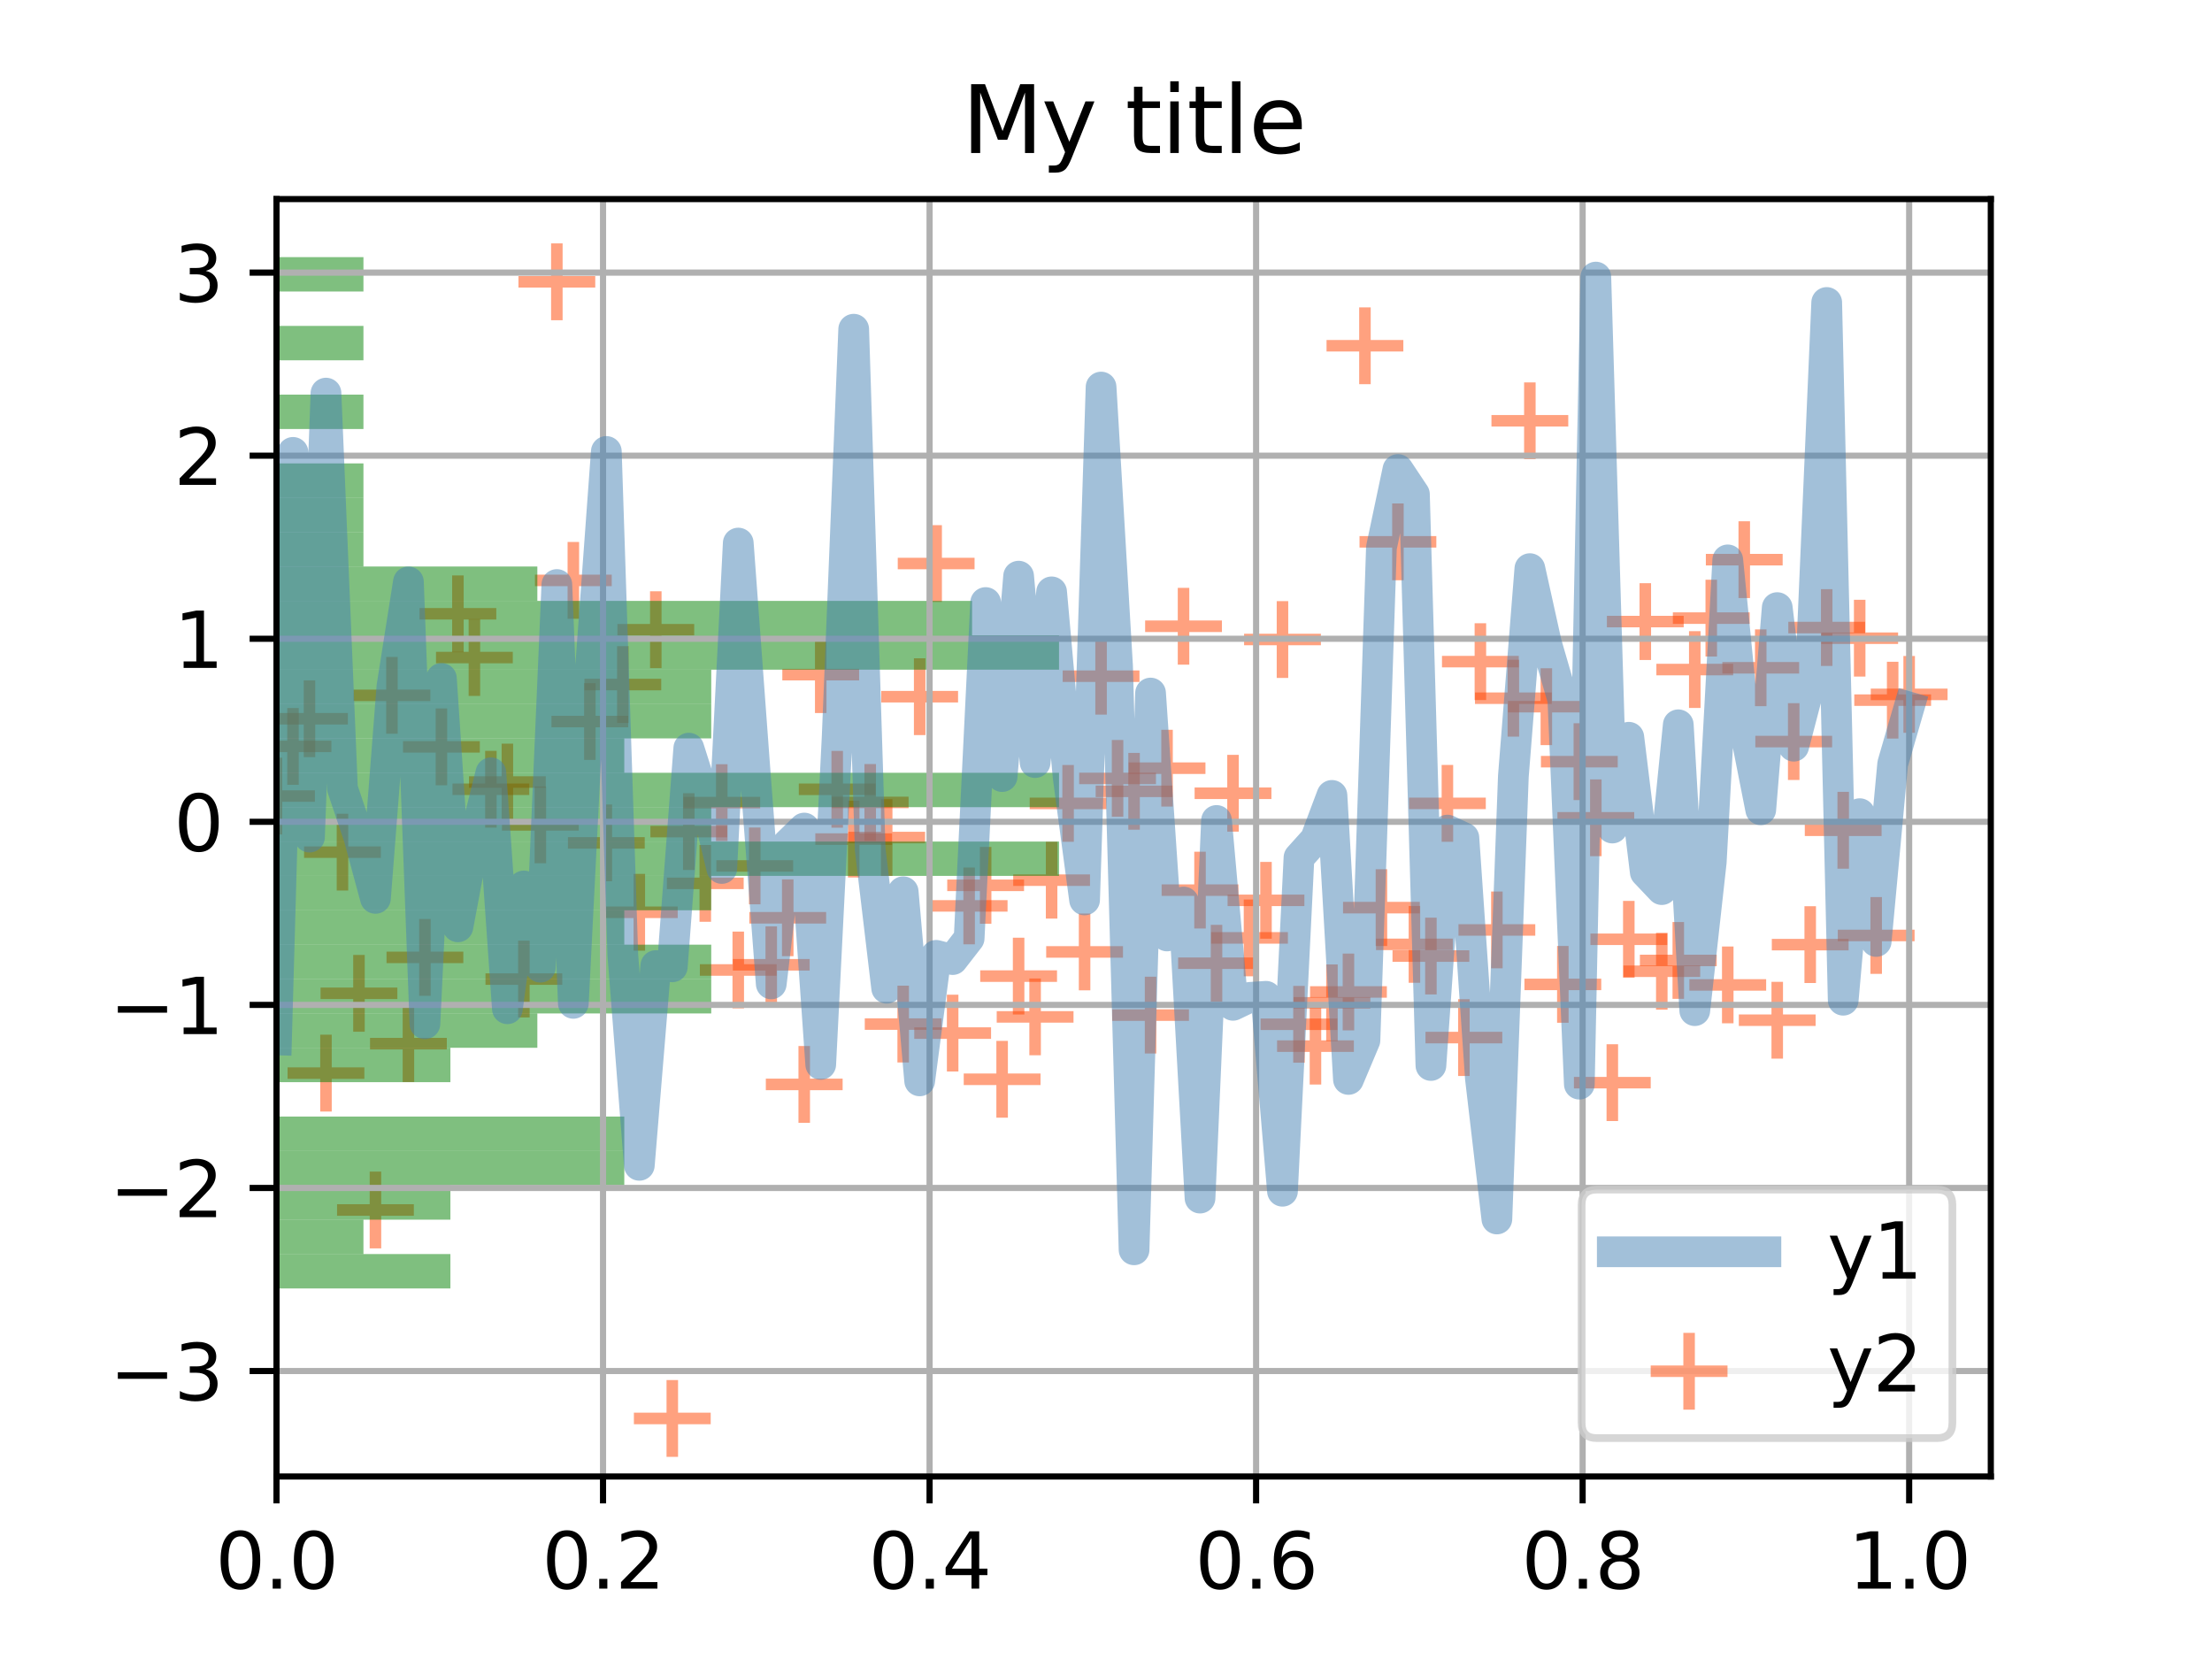<?xml version="1.0" encoding="utf-8" standalone="no"?>
<!DOCTYPE svg PUBLIC "-//W3C//DTD SVG 1.1//EN"
  "http://www.w3.org/Graphics/SVG/1.1/DTD/svg11.dtd">
<svg xmlns:xlink="http://www.w3.org/1999/xlink" width="288pt" height="216pt" viewBox="0 0 288 216" xmlns="http://www.w3.org/2000/svg" version="1.1">
 <defs>
  <style type="text/css">*{stroke-linejoin: round; stroke-linecap: butt}</style>
 </defs>
 <g id="figure_1">
  <g id="patch_1">
   <path d="M 0 216 
L 288 216 
L 288 0 
L 0 0 
z
" style="fill: #ffffff"/>
  </g>
  <g id="axes_1">
   <g id="patch_2">
    <path d="M 36 192.24 
L 259.2 192.24 
L 259.2 25.92 
L 36 25.92 
z
" style="fill: #ffffff"/>
   </g>
   <g id="PathCollection_1">
    <defs>
     <path id="m5e8b8e4503" d="M -5 0 
L 5 0 
M 0 5 
L 0 -5 
" style="stroke: #ff4500; stroke-opacity: 0.5; stroke-width: 1.5"/>
    </defs>
    <g clip-path="url(#p3367f692e8)">
     <use xlink:href="#m5e8b8e4503" x="36" y="103.647" style="fill: #ff4500; fill-opacity: 0.5; stroke: #ff4500; stroke-opacity: 0.5; stroke-width: 1.5"/>
     <use xlink:href="#m5e8b8e4503" x="38.147" y="97.18" style="fill: #ff4500; fill-opacity: 0.5; stroke: #ff4500; stroke-opacity: 0.5; stroke-width: 1.5"/>
     <use xlink:href="#m5e8b8e4503" x="40.294" y="93.58" style="fill: #ff4500; fill-opacity: 0.5; stroke: #ff4500; stroke-opacity: 0.5; stroke-width: 1.5"/>
     <use xlink:href="#m5e8b8e4503" x="42.442" y="139.718" style="fill: #ff4500; fill-opacity: 0.5; stroke: #ff4500; stroke-opacity: 0.5; stroke-width: 1.5"/>
     <use xlink:href="#m5e8b8e4503" x="44.589" y="110.947" style="fill: #ff4500; fill-opacity: 0.5; stroke: #ff4500; stroke-opacity: 0.5; stroke-width: 1.5"/>
     <use xlink:href="#m5e8b8e4503" x="46.736" y="129.329" style="fill: #ff4500; fill-opacity: 0.5; stroke: #ff4500; stroke-opacity: 0.5; stroke-width: 1.5"/>
     <use xlink:href="#m5e8b8e4503" x="48.883" y="157.54" style="fill: #ff4500; fill-opacity: 0.5; stroke: #ff4500; stroke-opacity: 0.5; stroke-width: 1.5"/>
     <use xlink:href="#m5e8b8e4503" x="51.03" y="90.535" style="fill: #ff4500; fill-opacity: 0.5; stroke: #ff4500; stroke-opacity: 0.5; stroke-width: 1.5"/>
     <use xlink:href="#m5e8b8e4503" x="53.177" y="135.883" style="fill: #ff4500; fill-opacity: 0.5; stroke: #ff4500; stroke-opacity: 0.5; stroke-width: 1.5"/>
     <use xlink:href="#m5e8b8e4503" x="55.325" y="124.651" style="fill: #ff4500; fill-opacity: 0.5; stroke: #ff4500; stroke-opacity: 0.5; stroke-width: 1.5"/>
     <use xlink:href="#m5e8b8e4503" x="57.472" y="97.24" style="fill: #ff4500; fill-opacity: 0.5; stroke: #ff4500; stroke-opacity: 0.5; stroke-width: 1.5"/>
     <use xlink:href="#m5e8b8e4503" x="59.619" y="79.915" style="fill: #ff4500; fill-opacity: 0.5; stroke: #ff4500; stroke-opacity: 0.5; stroke-width: 1.5"/>
     <use xlink:href="#m5e8b8e4503" x="61.766" y="85.611" style="fill: #ff4500; fill-opacity: 0.5; stroke: #ff4500; stroke-opacity: 0.5; stroke-width: 1.5"/>
     <use xlink:href="#m5e8b8e4503" x="63.913" y="102.76" style="fill: #ff4500; fill-opacity: 0.5; stroke: #ff4500; stroke-opacity: 0.5; stroke-width: 1.5"/>
     <use xlink:href="#m5e8b8e4503" x="66.061" y="101.821" style="fill: #ff4500; fill-opacity: 0.5; stroke: #ff4500; stroke-opacity: 0.5; stroke-width: 1.5"/>
     <use xlink:href="#m5e8b8e4503" x="68.208" y="127.475" style="fill: #ff4500; fill-opacity: 0.5; stroke: #ff4500; stroke-opacity: 0.5; stroke-width: 1.5"/>
     <use xlink:href="#m5e8b8e4503" x="70.355" y="107.396" style="fill: #ff4500; fill-opacity: 0.5; stroke: #ff4500; stroke-opacity: 0.5; stroke-width: 1.5"/>
     <use xlink:href="#m5e8b8e4503" x="72.502" y="36.691" style="fill: #ff4500; fill-opacity: 0.5; stroke: #ff4500; stroke-opacity: 0.5; stroke-width: 1.5"/>
     <use xlink:href="#m5e8b8e4503" x="74.649" y="75.566" style="fill: #ff4500; fill-opacity: 0.5; stroke: #ff4500; stroke-opacity: 0.5; stroke-width: 1.5"/>
     <use xlink:href="#m5e8b8e4503" x="76.797" y="93.944" style="fill: #ff4500; fill-opacity: 0.5; stroke: #ff4500; stroke-opacity: 0.5; stroke-width: 1.5"/>
     <use xlink:href="#m5e8b8e4503" x="78.944" y="109.741" style="fill: #ff4500; fill-opacity: 0.5; stroke: #ff4500; stroke-opacity: 0.5; stroke-width: 1.5"/>
     <use xlink:href="#m5e8b8e4503" x="81.091" y="89.126" style="fill: #ff4500; fill-opacity: 0.5; stroke: #ff4500; stroke-opacity: 0.5; stroke-width: 1.5"/>
     <use xlink:href="#m5e8b8e4503" x="83.238" y="118.78" style="fill: #ff4500; fill-opacity: 0.5; stroke: #ff4500; stroke-opacity: 0.5; stroke-width: 1.5"/>
     <use xlink:href="#m5e8b8e4503" x="85.385" y="81.988" style="fill: #ff4500; fill-opacity: 0.5; stroke: #ff4500; stroke-opacity: 0.5; stroke-width: 1.5"/>
     <use xlink:href="#m5e8b8e4503" x="87.532" y="184.68" style="fill: #ff4500; fill-opacity: 0.5; stroke: #ff4500; stroke-opacity: 0.5; stroke-width: 1.5"/>
     <use xlink:href="#m5e8b8e4503" x="89.68" y="108.275" style="fill: #ff4500; fill-opacity: 0.5; stroke: #ff4500; stroke-opacity: 0.5; stroke-width: 1.5"/>
     <use xlink:href="#m5e8b8e4503" x="91.827" y="115.013" style="fill: #ff4500; fill-opacity: 0.5; stroke: #ff4500; stroke-opacity: 0.5; stroke-width: 1.5"/>
     <use xlink:href="#m5e8b8e4503" x="93.974" y="104.501" style="fill: #ff4500; fill-opacity: 0.5; stroke: #ff4500; stroke-opacity: 0.5; stroke-width: 1.5"/>
     <use xlink:href="#m5e8b8e4503" x="96.121" y="126.291" style="fill: #ff4500; fill-opacity: 0.5; stroke: #ff4500; stroke-opacity: 0.5; stroke-width: 1.5"/>
     <use xlink:href="#m5e8b8e4503" x="98.268" y="112.744" style="fill: #ff4500; fill-opacity: 0.5; stroke: #ff4500; stroke-opacity: 0.5; stroke-width: 1.5"/>
     <use xlink:href="#m5e8b8e4503" x="100.416" y="125.615" style="fill: #ff4500; fill-opacity: 0.5; stroke: #ff4500; stroke-opacity: 0.5; stroke-width: 1.5"/>
     <use xlink:href="#m5e8b8e4503" x="102.563" y="119.493" style="fill: #ff4500; fill-opacity: 0.5; stroke: #ff4500; stroke-opacity: 0.5; stroke-width: 1.5"/>
     <use xlink:href="#m5e8b8e4503" x="104.71" y="141.188" style="fill: #ff4500; fill-opacity: 0.5; stroke: #ff4500; stroke-opacity: 0.5; stroke-width: 1.5"/>
     <use xlink:href="#m5e8b8e4503" x="106.857" y="87.837" style="fill: #ff4500; fill-opacity: 0.5; stroke: #ff4500; stroke-opacity: 0.5; stroke-width: 1.5"/>
     <use xlink:href="#m5e8b8e4503" x="109.004" y="102.766" style="fill: #ff4500; fill-opacity: 0.5; stroke: #ff4500; stroke-opacity: 0.5; stroke-width: 1.5"/>
     <use xlink:href="#m5e8b8e4503" x="111.152" y="109.248" style="fill: #ff4500; fill-opacity: 0.5; stroke: #ff4500; stroke-opacity: 0.5; stroke-width: 1.5"/>
     <use xlink:href="#m5e8b8e4503" x="113.299" y="104.475" style="fill: #ff4500; fill-opacity: 0.5; stroke: #ff4500; stroke-opacity: 0.5; stroke-width: 1.5"/>
     <use xlink:href="#m5e8b8e4503" x="115.446" y="109.048" style="fill: #ff4500; fill-opacity: 0.5; stroke: #ff4500; stroke-opacity: 0.5; stroke-width: 1.5"/>
     <use xlink:href="#m5e8b8e4503" x="117.593" y="133.336" style="fill: #ff4500; fill-opacity: 0.5; stroke: #ff4500; stroke-opacity: 0.5; stroke-width: 1.5"/>
     <use xlink:href="#m5e8b8e4503" x="119.74" y="90.708" style="fill: #ff4500; fill-opacity: 0.5; stroke: #ff4500; stroke-opacity: 0.5; stroke-width: 1.5"/>
     <use xlink:href="#m5e8b8e4503" x="121.887" y="73.371" style="fill: #ff4500; fill-opacity: 0.5; stroke: #ff4500; stroke-opacity: 0.5; stroke-width: 1.5"/>
     <use xlink:href="#m5e8b8e4503" x="124.035" y="134.508" style="fill: #ff4500; fill-opacity: 0.5; stroke: #ff4500; stroke-opacity: 0.5; stroke-width: 1.5"/>
     <use xlink:href="#m5e8b8e4503" x="126.182" y="117.947" style="fill: #ff4500; fill-opacity: 0.5; stroke: #ff4500; stroke-opacity: 0.5; stroke-width: 1.5"/>
     <use xlink:href="#m5e8b8e4503" x="128.329" y="115.268" style="fill: #ff4500; fill-opacity: 0.5; stroke: #ff4500; stroke-opacity: 0.5; stroke-width: 1.5"/>
     <use xlink:href="#m5e8b8e4503" x="130.476" y="140.52" style="fill: #ff4500; fill-opacity: 0.5; stroke: #ff4500; stroke-opacity: 0.5; stroke-width: 1.5"/>
     <use xlink:href="#m5e8b8e4503" x="132.623" y="127.09" style="fill: #ff4500; fill-opacity: 0.5; stroke: #ff4500; stroke-opacity: 0.5; stroke-width: 1.5"/>
     <use xlink:href="#m5e8b8e4503" x="134.771" y="132.398" style="fill: #ff4500; fill-opacity: 0.5; stroke: #ff4500; stroke-opacity: 0.5; stroke-width: 1.5"/>
     <use xlink:href="#m5e8b8e4503" x="136.918" y="114.599" style="fill: #ff4500; fill-opacity: 0.5; stroke: #ff4500; stroke-opacity: 0.5; stroke-width: 1.5"/>
     <use xlink:href="#m5e8b8e4503" x="139.065" y="104.601" style="fill: #ff4500; fill-opacity: 0.5; stroke: #ff4500; stroke-opacity: 0.5; stroke-width: 1.5"/>
     <use xlink:href="#m5e8b8e4503" x="141.212" y="123.939" style="fill: #ff4500; fill-opacity: 0.5; stroke: #ff4500; stroke-opacity: 0.5; stroke-width: 1.5"/>
     <use xlink:href="#m5e8b8e4503" x="143.359" y="88.04" style="fill: #ff4500; fill-opacity: 0.5; stroke: #ff4500; stroke-opacity: 0.5; stroke-width: 1.5"/>
     <use xlink:href="#m5e8b8e4503" x="145.506" y="101.347" style="fill: #ff4500; fill-opacity: 0.5; stroke: #ff4500; stroke-opacity: 0.5; stroke-width: 1.5"/>
     <use xlink:href="#m5e8b8e4503" x="147.654" y="103.03" style="fill: #ff4500; fill-opacity: 0.5; stroke: #ff4500; stroke-opacity: 0.5; stroke-width: 1.5"/>
     <use xlink:href="#m5e8b8e4503" x="149.801" y="132.166" style="fill: #ff4500; fill-opacity: 0.5; stroke: #ff4500; stroke-opacity: 0.5; stroke-width: 1.5"/>
     <use xlink:href="#m5e8b8e4503" x="151.948" y="100.018" style="fill: #ff4500; fill-opacity: 0.5; stroke: #ff4500; stroke-opacity: 0.5; stroke-width: 1.5"/>
     <use xlink:href="#m5e8b8e4503" x="154.095" y="81.538" style="fill: #ff4500; fill-opacity: 0.5; stroke: #ff4500; stroke-opacity: 0.5; stroke-width: 1.5"/>
     <use xlink:href="#m5e8b8e4503" x="156.242" y="115.893" style="fill: #ff4500; fill-opacity: 0.5; stroke: #ff4500; stroke-opacity: 0.5; stroke-width: 1.5"/>
     <use xlink:href="#m5e8b8e4503" x="158.39" y="125.412" style="fill: #ff4500; fill-opacity: 0.5; stroke: #ff4500; stroke-opacity: 0.5; stroke-width: 1.5"/>
     <use xlink:href="#m5e8b8e4503" x="160.537" y="103.281" style="fill: #ff4500; fill-opacity: 0.5; stroke: #ff4500; stroke-opacity: 0.5; stroke-width: 1.5"/>
     <use xlink:href="#m5e8b8e4503" x="162.684" y="122.112" style="fill: #ff4500; fill-opacity: 0.5; stroke: #ff4500; stroke-opacity: 0.5; stroke-width: 1.5"/>
     <use xlink:href="#m5e8b8e4503" x="164.831" y="117.222" style="fill: #ff4500; fill-opacity: 0.5; stroke: #ff4500; stroke-opacity: 0.5; stroke-width: 1.5"/>
     <use xlink:href="#m5e8b8e4503" x="166.978" y="83.263" style="fill: #ff4500; fill-opacity: 0.5; stroke: #ff4500; stroke-opacity: 0.5; stroke-width: 1.5"/>
     <use xlink:href="#m5e8b8e4503" x="169.126" y="133.36" style="fill: #ff4500; fill-opacity: 0.5; stroke: #ff4500; stroke-opacity: 0.5; stroke-width: 1.5"/>
     <use xlink:href="#m5e8b8e4503" x="171.273" y="136.205" style="fill: #ff4500; fill-opacity: 0.5; stroke: #ff4500; stroke-opacity: 0.5; stroke-width: 1.5"/>
     <use xlink:href="#m5e8b8e4503" x="173.42" y="130.566" style="fill: #ff4500; fill-opacity: 0.5; stroke: #ff4500; stroke-opacity: 0.5; stroke-width: 1.5"/>
     <use xlink:href="#m5e8b8e4503" x="175.567" y="129.152" style="fill: #ff4500; fill-opacity: 0.5; stroke: #ff4500; stroke-opacity: 0.5; stroke-width: 1.5"/>
     <use xlink:href="#m5e8b8e4503" x="177.714" y="45.018" style="fill: #ff4500; fill-opacity: 0.5; stroke: #ff4500; stroke-opacity: 0.5; stroke-width: 1.5"/>
     <use xlink:href="#m5e8b8e4503" x="179.861" y="118.172" style="fill: #ff4500; fill-opacity: 0.5; stroke: #ff4500; stroke-opacity: 0.5; stroke-width: 1.5"/>
     <use xlink:href="#m5e8b8e4503" x="182.009" y="70.545" style="fill: #ff4500; fill-opacity: 0.5; stroke: #ff4500; stroke-opacity: 0.5; stroke-width: 1.5"/>
     <use xlink:href="#m5e8b8e4503" x="184.156" y="122.955" style="fill: #ff4500; fill-opacity: 0.5; stroke: #ff4500; stroke-opacity: 0.5; stroke-width: 1.5"/>
     <use xlink:href="#m5e8b8e4503" x="186.303" y="124.477" style="fill: #ff4500; fill-opacity: 0.5; stroke: #ff4500; stroke-opacity: 0.5; stroke-width: 1.5"/>
     <use xlink:href="#m5e8b8e4503" x="188.45" y="104.598" style="fill: #ff4500; fill-opacity: 0.5; stroke: #ff4500; stroke-opacity: 0.5; stroke-width: 1.5"/>
     <use xlink:href="#m5e8b8e4503" x="190.597" y="135.091" style="fill: #ff4500; fill-opacity: 0.5; stroke: #ff4500; stroke-opacity: 0.5; stroke-width: 1.5"/>
     <use xlink:href="#m5e8b8e4503" x="192.745" y="86.144" style="fill: #ff4500; fill-opacity: 0.5; stroke: #ff4500; stroke-opacity: 0.5; stroke-width: 1.5"/>
     <use xlink:href="#m5e8b8e4503" x="194.892" y="121.077" style="fill: #ff4500; fill-opacity: 0.5; stroke: #ff4500; stroke-opacity: 0.5; stroke-width: 1.5"/>
     <use xlink:href="#m5e8b8e4503" x="197.039" y="90.904" style="fill: #ff4500; fill-opacity: 0.5; stroke: #ff4500; stroke-opacity: 0.5; stroke-width: 1.5"/>
     <use xlink:href="#m5e8b8e4503" x="199.186" y="54.787" style="fill: #ff4500; fill-opacity: 0.5; stroke: #ff4500; stroke-opacity: 0.5; stroke-width: 1.5"/>
     <use xlink:href="#m5e8b8e4503" x="201.333" y="92.01" style="fill: #ff4500; fill-opacity: 0.5; stroke: #ff4500; stroke-opacity: 0.5; stroke-width: 1.5"/>
     <use xlink:href="#m5e8b8e4503" x="203.481" y="128.167" style="fill: #ff4500; fill-opacity: 0.5; stroke: #ff4500; stroke-opacity: 0.5; stroke-width: 1.5"/>
     <use xlink:href="#m5e8b8e4503" x="205.628" y="99.168" style="fill: #ff4500; fill-opacity: 0.5; stroke: #ff4500; stroke-opacity: 0.5; stroke-width: 1.5"/>
     <use xlink:href="#m5e8b8e4503" x="207.775" y="106.479" style="fill: #ff4500; fill-opacity: 0.5; stroke: #ff4500; stroke-opacity: 0.5; stroke-width: 1.5"/>
     <use xlink:href="#m5e8b8e4503" x="209.922" y="140.962" style="fill: #ff4500; fill-opacity: 0.5; stroke: #ff4500; stroke-opacity: 0.5; stroke-width: 1.5"/>
     <use xlink:href="#m5e8b8e4503" x="212.069" y="122.294" style="fill: #ff4500; fill-opacity: 0.5; stroke: #ff4500; stroke-opacity: 0.5; stroke-width: 1.5"/>
     <use xlink:href="#m5e8b8e4503" x="214.216" y="80.929" style="fill: #ff4500; fill-opacity: 0.5; stroke: #ff4500; stroke-opacity: 0.5; stroke-width: 1.5"/>
     <use xlink:href="#m5e8b8e4503" x="216.364" y="126.455" style="fill: #ff4500; fill-opacity: 0.5; stroke: #ff4500; stroke-opacity: 0.5; stroke-width: 1.5"/>
     <use xlink:href="#m5e8b8e4503" x="218.511" y="125.048" style="fill: #ff4500; fill-opacity: 0.5; stroke: #ff4500; stroke-opacity: 0.5; stroke-width: 1.5"/>
     <use xlink:href="#m5e8b8e4503" x="220.658" y="87.175" style="fill: #ff4500; fill-opacity: 0.5; stroke: #ff4500; stroke-opacity: 0.5; stroke-width: 1.5"/>
     <use xlink:href="#m5e8b8e4503" x="222.805" y="80.48" style="fill: #ff4500; fill-opacity: 0.5; stroke: #ff4500; stroke-opacity: 0.5; stroke-width: 1.5"/>
     <use xlink:href="#m5e8b8e4503" x="224.952" y="128.235" style="fill: #ff4500; fill-opacity: 0.5; stroke: #ff4500; stroke-opacity: 0.5; stroke-width: 1.5"/>
     <use xlink:href="#m5e8b8e4503" x="227.1" y="72.867" style="fill: #ff4500; fill-opacity: 0.5; stroke: #ff4500; stroke-opacity: 0.5; stroke-width: 1.5"/>
     <use xlink:href="#m5e8b8e4503" x="229.247" y="86.945" style="fill: #ff4500; fill-opacity: 0.5; stroke: #ff4500; stroke-opacity: 0.5; stroke-width: 1.5"/>
     <use xlink:href="#m5e8b8e4503" x="231.394" y="132.831" style="fill: #ff4500; fill-opacity: 0.5; stroke: #ff4500; stroke-opacity: 0.5; stroke-width: 1.5"/>
     <use xlink:href="#m5e8b8e4503" x="233.541" y="96.552" style="fill: #ff4500; fill-opacity: 0.5; stroke: #ff4500; stroke-opacity: 0.5; stroke-width: 1.5"/>
     <use xlink:href="#m5e8b8e4503" x="235.688" y="122.99" style="fill: #ff4500; fill-opacity: 0.5; stroke: #ff4500; stroke-opacity: 0.5; stroke-width: 1.5"/>
     <use xlink:href="#m5e8b8e4503" x="237.835" y="81.707" style="fill: #ff4500; fill-opacity: 0.5; stroke: #ff4500; stroke-opacity: 0.5; stroke-width: 1.5"/>
     <use xlink:href="#m5e8b8e4503" x="239.983" y="108.1" style="fill: #ff4500; fill-opacity: 0.5; stroke: #ff4500; stroke-opacity: 0.5; stroke-width: 1.5"/>
     <use xlink:href="#m5e8b8e4503" x="242.13" y="83.092" style="fill: #ff4500; fill-opacity: 0.5; stroke: #ff4500; stroke-opacity: 0.5; stroke-width: 1.5"/>
     <use xlink:href="#m5e8b8e4503" x="244.277" y="121.798" style="fill: #ff4500; fill-opacity: 0.5; stroke: #ff4500; stroke-opacity: 0.5; stroke-width: 1.5"/>
     <use xlink:href="#m5e8b8e4503" x="246.424" y="91.159" style="fill: #ff4500; fill-opacity: 0.5; stroke: #ff4500; stroke-opacity: 0.5; stroke-width: 1.5"/>
     <use xlink:href="#m5e8b8e4503" x="248.571" y="90.409" style="fill: #ff4500; fill-opacity: 0.5; stroke: #ff4500; stroke-opacity: 0.5; stroke-width: 1.5"/>
    </g>
   </g>
   <g id="patch_3">
    <path d="M 36 167.754 
L 58.641 167.754 
L 58.641 163.278 
L 36 163.278 
z
" clip-path="url(#p3367f692e8)" style="fill: #008000; opacity: 0.5"/>
   </g>
   <g id="patch_4">
    <path d="M 36 163.278 
L 47.32 163.278 
L 47.32 158.802 
L 36 158.802 
z
" clip-path="url(#p3367f692e8)" style="fill: #008000; opacity: 0.5"/>
   </g>
   <g id="patch_5">
    <path d="M 36 158.802 
L 58.641 158.802 
L 58.641 154.326 
L 36 154.326 
z
" clip-path="url(#p3367f692e8)" style="fill: #008000; opacity: 0.5"/>
   </g>
   <g id="patch_6">
    <path d="M 36 154.326 
L 81.282 154.326 
L 81.282 149.851 
L 36 149.851 
z
" clip-path="url(#p3367f692e8)" style="fill: #008000; opacity: 0.5"/>
   </g>
   <g id="patch_7">
    <path d="M 36 149.851 
L 81.282 149.851 
L 81.282 145.375 
L 36 145.375 
z
" clip-path="url(#p3367f692e8)" style="fill: #008000; opacity: 0.5"/>
   </g>
   <g id="patch_8">
    <path d="M 36 145.375 
L 36 145.375 
L 36 140.899 
L 36 140.899 
z
" clip-path="url(#p3367f692e8)" style="fill: #008000; opacity: 0.5"/>
   </g>
   <g id="patch_9">
    <path d="M 36 140.899 
L 58.641 140.899 
L 58.641 136.423 
L 36 136.423 
z
" clip-path="url(#p3367f692e8)" style="fill: #008000; opacity: 0.5"/>
   </g>
   <g id="patch_10">
    <path d="M 36 136.423 
L 69.961 136.423 
L 69.961 131.947 
L 36 131.947 
z
" clip-path="url(#p3367f692e8)" style="fill: #008000; opacity: 0.5"/>
   </g>
   <g id="patch_11">
    <path d="M 36 131.947 
L 92.602 131.947 
L 92.602 127.472 
L 36 127.472 
z
" clip-path="url(#p3367f692e8)" style="fill: #008000; opacity: 0.5"/>
   </g>
   <g id="patch_12">
    <path d="M 36 127.472 
L 92.602 127.472 
L 92.602 122.996 
L 36 122.996 
z
" clip-path="url(#p3367f692e8)" style="fill: #008000; opacity: 0.5"/>
   </g>
   <g id="patch_13">
    <path d="M 36 122.996 
L 81.282 122.996 
L 81.282 118.52 
L 36 118.52 
z
" clip-path="url(#p3367f692e8)" style="fill: #008000; opacity: 0.5"/>
   </g>
   <g id="patch_14">
    <path d="M 36 118.52 
L 92.602 118.52 
L 92.602 114.044 
L 36 114.044 
z
" clip-path="url(#p3367f692e8)" style="fill: #008000; opacity: 0.5"/>
   </g>
   <g id="patch_15">
    <path d="M 36 114.044 
L 137.884 114.044 
L 137.884 109.568 
L 36 109.568 
z
" clip-path="url(#p3367f692e8)" style="fill: #008000; opacity: 0.5"/>
   </g>
   <g id="patch_16">
    <path d="M 36 109.568 
L 92.602 109.568 
L 92.602 105.093 
L 36 105.093 
z
" clip-path="url(#p3367f692e8)" style="fill: #008000; opacity: 0.5"/>
   </g>
   <g id="patch_17">
    <path d="M 36 105.093 
L 137.884 105.093 
L 137.884 100.617 
L 36 100.617 
z
" clip-path="url(#p3367f692e8)" style="fill: #008000; opacity: 0.5"/>
   </g>
   <g id="patch_18">
    <path d="M 36 100.617 
L 81.282 100.617 
L 81.282 96.141 
L 36 96.141 
z
" clip-path="url(#p3367f692e8)" style="fill: #008000; opacity: 0.5"/>
   </g>
   <g id="patch_19">
    <path d="M 36 96.141 
L 92.602 96.141 
L 92.602 91.665 
L 36 91.665 
z
" clip-path="url(#p3367f692e8)" style="fill: #008000; opacity: 0.5"/>
   </g>
   <g id="patch_20">
    <path d="M 36 91.665 
L 92.602 91.665 
L 92.602 87.19 
L 36 87.19 
z
" clip-path="url(#p3367f692e8)" style="fill: #008000; opacity: 0.5"/>
   </g>
   <g id="patch_21">
    <path d="M 36 87.19 
L 137.884 87.19 
L 137.884 82.714 
L 36 82.714 
z
" clip-path="url(#p3367f692e8)" style="fill: #008000; opacity: 0.5"/>
   </g>
   <g id="patch_22">
    <path d="M 36 82.714 
L 126.563 82.714 
L 126.563 78.238 
L 36 78.238 
z
" clip-path="url(#p3367f692e8)" style="fill: #008000; opacity: 0.5"/>
   </g>
   <g id="patch_23">
    <path d="M 36 78.238 
L 69.961 78.238 
L 69.961 73.762 
L 36 73.762 
z
" clip-path="url(#p3367f692e8)" style="fill: #008000; opacity: 0.5"/>
   </g>
   <g id="patch_24">
    <path d="M 36 73.762 
L 47.32 73.762 
L 47.32 69.286 
L 36 69.286 
z
" clip-path="url(#p3367f692e8)" style="fill: #008000; opacity: 0.5"/>
   </g>
   <g id="patch_25">
    <path d="M 36 69.286 
L 47.32 69.286 
L 47.32 64.811 
L 36 64.811 
z
" clip-path="url(#p3367f692e8)" style="fill: #008000; opacity: 0.5"/>
   </g>
   <g id="patch_26">
    <path d="M 36 64.811 
L 47.32 64.811 
L 47.32 60.335 
L 36 60.335 
z
" clip-path="url(#p3367f692e8)" style="fill: #008000; opacity: 0.5"/>
   </g>
   <g id="patch_27">
    <path d="M 36 60.335 
L 36 60.335 
L 36 55.859 
L 36 55.859 
z
" clip-path="url(#p3367f692e8)" style="fill: #008000; opacity: 0.5"/>
   </g>
   <g id="patch_28">
    <path d="M 36 55.859 
L 47.32 55.859 
L 47.32 51.383 
L 36 51.383 
z
" clip-path="url(#p3367f692e8)" style="fill: #008000; opacity: 0.5"/>
   </g>
   <g id="patch_29">
    <path d="M 36 51.383 
L 36 51.383 
L 36 46.907 
L 36 46.907 
z
" clip-path="url(#p3367f692e8)" style="fill: #008000; opacity: 0.5"/>
   </g>
   <g id="patch_30">
    <path d="M 36 46.907 
L 47.32 46.907 
L 47.32 42.432 
L 36 42.432 
z
" clip-path="url(#p3367f692e8)" style="fill: #008000; opacity: 0.5"/>
   </g>
   <g id="patch_31">
    <path d="M 36 42.432 
L 36 42.432 
L 36 37.956 
L 36 37.956 
z
" clip-path="url(#p3367f692e8)" style="fill: #008000; opacity: 0.5"/>
   </g>
   <g id="patch_32">
    <path d="M 36 37.956 
L 47.32 37.956 
L 47.32 33.48 
L 36 33.48 
z
" clip-path="url(#p3367f692e8)" style="fill: #008000; opacity: 0.5"/>
   </g>
   <g id="matplotlib.axis_1">
    <g id="xtick_1">
     <g id="line2d_1">
      <path d="M 36 192.24 
L 36 25.92 
" clip-path="url(#p3367f692e8)" style="fill: none; stroke: #b0b0b0; stroke-width: 0.8; stroke-linecap: square"/>
     </g>
     <g id="line2d_2">
      <defs>
       <path id="md57faffc07" d="M 0 0 
L 0 3.5 
" style="stroke: #000000; stroke-width: 0.8"/>
      </defs>
      <g>
       <use xlink:href="#md57faffc07" x="36" y="192.24" style="stroke: #000000; stroke-width: 0.8"/>
      </g>
     </g>
     <g id="text_1">
      <!-- 0.0 -->
      <g transform="translate(28.048 206.838) scale(0.1 -0.1)">
       <defs>
        <path id="DejaVuSans-30" d="M 2034 4250 
Q 1547 4250 1301 3770 
Q 1056 3291 1056 2328 
Q 1056 1369 1301 889 
Q 1547 409 2034 409 
Q 2525 409 2770 889 
Q 3016 1369 3016 2328 
Q 3016 3291 2770 3770 
Q 2525 4250 2034 4250 
z
M 2034 4750 
Q 2819 4750 3233 4129 
Q 3647 3509 3647 2328 
Q 3647 1150 3233 529 
Q 2819 -91 2034 -91 
Q 1250 -91 836 529 
Q 422 1150 422 2328 
Q 422 3509 836 4129 
Q 1250 4750 2034 4750 
z
" transform="scale(0.016)"/>
        <path id="DejaVuSans-2e" d="M 684 794 
L 1344 794 
L 1344 0 
L 684 0 
L 684 794 
z
" transform="scale(0.016)"/>
       </defs>
       <use xlink:href="#DejaVuSans-30"/>
       <use xlink:href="#DejaVuSans-2e" x="63.623"/>
       <use xlink:href="#DejaVuSans-30" x="95.41"/>
      </g>
     </g>
    </g>
    <g id="xtick_2">
     <g id="line2d_3">
      <path d="M 78.514 192.24 
L 78.514 25.92 
" clip-path="url(#p3367f692e8)" style="fill: none; stroke: #b0b0b0; stroke-width: 0.8; stroke-linecap: square"/>
     </g>
     <g id="line2d_4">
      <g>
       <use xlink:href="#md57faffc07" x="78.514" y="192.24" style="stroke: #000000; stroke-width: 0.8"/>
      </g>
     </g>
     <g id="text_2">
      <!-- 0.2 -->
      <g transform="translate(70.563 206.838) scale(0.1 -0.1)">
       <defs>
        <path id="DejaVuSans-32" d="M 1228 531 
L 3431 531 
L 3431 0 
L 469 0 
L 469 531 
Q 828 903 1448 1529 
Q 2069 2156 2228 2338 
Q 2531 2678 2651 2914 
Q 2772 3150 2772 3378 
Q 2772 3750 2511 3984 
Q 2250 4219 1831 4219 
Q 1534 4219 1204 4116 
Q 875 4013 500 3803 
L 500 4441 
Q 881 4594 1212 4672 
Q 1544 4750 1819 4750 
Q 2544 4750 2975 4387 
Q 3406 4025 3406 3419 
Q 3406 3131 3298 2873 
Q 3191 2616 2906 2266 
Q 2828 2175 2409 1742 
Q 1991 1309 1228 531 
z
" transform="scale(0.016)"/>
       </defs>
       <use xlink:href="#DejaVuSans-30"/>
       <use xlink:href="#DejaVuSans-2e" x="63.623"/>
       <use xlink:href="#DejaVuSans-32" x="95.41"/>
      </g>
     </g>
    </g>
    <g id="xtick_3">
     <g id="line2d_5">
      <path d="M 121.029 192.24 
L 121.029 25.92 
" clip-path="url(#p3367f692e8)" style="fill: none; stroke: #b0b0b0; stroke-width: 0.8; stroke-linecap: square"/>
     </g>
     <g id="line2d_6">
      <g>
       <use xlink:href="#md57faffc07" x="121.029" y="192.24" style="stroke: #000000; stroke-width: 0.8"/>
      </g>
     </g>
     <g id="text_3">
      <!-- 0.4 -->
      <g transform="translate(113.077 206.838) scale(0.1 -0.1)">
       <defs>
        <path id="DejaVuSans-34" d="M 2419 4116 
L 825 1625 
L 2419 1625 
L 2419 4116 
z
M 2253 4666 
L 3047 4666 
L 3047 1625 
L 3713 1625 
L 3713 1100 
L 3047 1100 
L 3047 0 
L 2419 0 
L 2419 1100 
L 313 1100 
L 313 1709 
L 2253 4666 
z
" transform="scale(0.016)"/>
       </defs>
       <use xlink:href="#DejaVuSans-30"/>
       <use xlink:href="#DejaVuSans-2e" x="63.623"/>
       <use xlink:href="#DejaVuSans-34" x="95.41"/>
      </g>
     </g>
    </g>
    <g id="xtick_4">
     <g id="line2d_7">
      <path d="M 163.543 192.24 
L 163.543 25.92 
" clip-path="url(#p3367f692e8)" style="fill: none; stroke: #b0b0b0; stroke-width: 0.8; stroke-linecap: square"/>
     </g>
     <g id="line2d_8">
      <g>
       <use xlink:href="#md57faffc07" x="163.543" y="192.24" style="stroke: #000000; stroke-width: 0.8"/>
      </g>
     </g>
     <g id="text_4">
      <!-- 0.6 -->
      <g transform="translate(155.591 206.838) scale(0.1 -0.1)">
       <defs>
        <path id="DejaVuSans-36" d="M 2113 2584 
Q 1688 2584 1439 2293 
Q 1191 2003 1191 1497 
Q 1191 994 1439 701 
Q 1688 409 2113 409 
Q 2538 409 2786 701 
Q 3034 994 3034 1497 
Q 3034 2003 2786 2293 
Q 2538 2584 2113 2584 
z
M 3366 4563 
L 3366 3988 
Q 3128 4100 2886 4159 
Q 2644 4219 2406 4219 
Q 1781 4219 1451 3797 
Q 1122 3375 1075 2522 
Q 1259 2794 1537 2939 
Q 1816 3084 2150 3084 
Q 2853 3084 3261 2657 
Q 3669 2231 3669 1497 
Q 3669 778 3244 343 
Q 2819 -91 2113 -91 
Q 1303 -91 875 529 
Q 447 1150 447 2328 
Q 447 3434 972 4092 
Q 1497 4750 2381 4750 
Q 2619 4750 2861 4703 
Q 3103 4656 3366 4563 
z
" transform="scale(0.016)"/>
       </defs>
       <use xlink:href="#DejaVuSans-30"/>
       <use xlink:href="#DejaVuSans-2e" x="63.623"/>
       <use xlink:href="#DejaVuSans-36" x="95.41"/>
      </g>
     </g>
    </g>
    <g id="xtick_5">
     <g id="line2d_9">
      <path d="M 206.057 192.24 
L 206.057 25.92 
" clip-path="url(#p3367f692e8)" style="fill: none; stroke: #b0b0b0; stroke-width: 0.8; stroke-linecap: square"/>
     </g>
     <g id="line2d_10">
      <g>
       <use xlink:href="#md57faffc07" x="206.057" y="192.24" style="stroke: #000000; stroke-width: 0.8"/>
      </g>
     </g>
     <g id="text_5">
      <!-- 0.8 -->
      <g transform="translate(198.106 206.838) scale(0.1 -0.1)">
       <defs>
        <path id="DejaVuSans-38" d="M 2034 2216 
Q 1584 2216 1326 1975 
Q 1069 1734 1069 1313 
Q 1069 891 1326 650 
Q 1584 409 2034 409 
Q 2484 409 2743 651 
Q 3003 894 3003 1313 
Q 3003 1734 2745 1975 
Q 2488 2216 2034 2216 
z
M 1403 2484 
Q 997 2584 770 2862 
Q 544 3141 544 3541 
Q 544 4100 942 4425 
Q 1341 4750 2034 4750 
Q 2731 4750 3128 4425 
Q 3525 4100 3525 3541 
Q 3525 3141 3298 2862 
Q 3072 2584 2669 2484 
Q 3125 2378 3379 2068 
Q 3634 1759 3634 1313 
Q 3634 634 3220 271 
Q 2806 -91 2034 -91 
Q 1263 -91 848 271 
Q 434 634 434 1313 
Q 434 1759 690 2068 
Q 947 2378 1403 2484 
z
M 1172 3481 
Q 1172 3119 1398 2916 
Q 1625 2713 2034 2713 
Q 2441 2713 2670 2916 
Q 2900 3119 2900 3481 
Q 2900 3844 2670 4047 
Q 2441 4250 2034 4250 
Q 1625 4250 1398 4047 
Q 1172 3844 1172 3481 
z
" transform="scale(0.016)"/>
       </defs>
       <use xlink:href="#DejaVuSans-30"/>
       <use xlink:href="#DejaVuSans-2e" x="63.623"/>
       <use xlink:href="#DejaVuSans-38" x="95.41"/>
      </g>
     </g>
    </g>
    <g id="xtick_6">
     <g id="line2d_11">
      <path d="M 248.571 192.24 
L 248.571 25.92 
" clip-path="url(#p3367f692e8)" style="fill: none; stroke: #b0b0b0; stroke-width: 0.8; stroke-linecap: square"/>
     </g>
     <g id="line2d_12">
      <g>
       <use xlink:href="#md57faffc07" x="248.571" y="192.24" style="stroke: #000000; stroke-width: 0.8"/>
      </g>
     </g>
     <g id="text_6">
      <!-- 1.0 -->
      <g transform="translate(240.62 206.838) scale(0.1 -0.1)">
       <defs>
        <path id="DejaVuSans-31" d="M 794 531 
L 1825 531 
L 1825 4091 
L 703 3866 
L 703 4441 
L 1819 4666 
L 2450 4666 
L 2450 531 
L 3481 531 
L 3481 0 
L 794 0 
L 794 531 
z
" transform="scale(0.016)"/>
       </defs>
       <use xlink:href="#DejaVuSans-31"/>
       <use xlink:href="#DejaVuSans-2e" x="63.623"/>
       <use xlink:href="#DejaVuSans-30" x="95.41"/>
      </g>
     </g>
    </g>
   </g>
   <g id="matplotlib.axis_2">
    <g id="ytick_1">
     <g id="line2d_13">
      <path d="M 36 178.507 
L 259.2 178.507 
" clip-path="url(#p3367f692e8)" style="fill: none; stroke: #b0b0b0; stroke-width: 0.8; stroke-linecap: square"/>
     </g>
     <g id="line2d_14">
      <defs>
       <path id="m9d15b497a0" d="M 0 0 
L -3.5 0 
" style="stroke: #000000; stroke-width: 0.8"/>
      </defs>
      <g>
       <use xlink:href="#m9d15b497a0" x="36" y="178.507" style="stroke: #000000; stroke-width: 0.8"/>
      </g>
     </g>
     <g id="text_7">
      <!-- −3 -->
      <g transform="translate(14.258 182.306) scale(0.1 -0.1)">
       <defs>
        <path id="DejaVuSans-2212" d="M 678 2272 
L 4684 2272 
L 4684 1741 
L 678 1741 
L 678 2272 
z
" transform="scale(0.016)"/>
        <path id="DejaVuSans-33" d="M 2597 2516 
Q 3050 2419 3304 2112 
Q 3559 1806 3559 1356 
Q 3559 666 3084 287 
Q 2609 -91 1734 -91 
Q 1441 -91 1130 -33 
Q 819 25 488 141 
L 488 750 
Q 750 597 1062 519 
Q 1375 441 1716 441 
Q 2309 441 2620 675 
Q 2931 909 2931 1356 
Q 2931 1769 2642 2001 
Q 2353 2234 1838 2234 
L 1294 2234 
L 1294 2753 
L 1863 2753 
Q 2328 2753 2575 2939 
Q 2822 3125 2822 3475 
Q 2822 3834 2567 4026 
Q 2313 4219 1838 4219 
Q 1578 4219 1281 4162 
Q 984 4106 628 3988 
L 628 4550 
Q 988 4650 1302 4700 
Q 1616 4750 1894 4750 
Q 2613 4750 3031 4423 
Q 3450 4097 3450 3541 
Q 3450 3153 3228 2886 
Q 3006 2619 2597 2516 
z
" transform="scale(0.016)"/>
       </defs>
       <use xlink:href="#DejaVuSans-2212"/>
       <use xlink:href="#DejaVuSans-33" x="83.789"/>
      </g>
     </g>
    </g>
    <g id="ytick_2">
     <g id="line2d_15">
      <path d="M 36 154.671 
L 259.2 154.671 
" clip-path="url(#p3367f692e8)" style="fill: none; stroke: #b0b0b0; stroke-width: 0.8; stroke-linecap: square"/>
     </g>
     <g id="line2d_16">
      <g>
       <use xlink:href="#m9d15b497a0" x="36" y="154.671" style="stroke: #000000; stroke-width: 0.8"/>
      </g>
     </g>
     <g id="text_8">
      <!-- −2 -->
      <g transform="translate(14.258 158.471) scale(0.1 -0.1)">
       <use xlink:href="#DejaVuSans-2212"/>
       <use xlink:href="#DejaVuSans-32" x="83.789"/>
      </g>
     </g>
    </g>
    <g id="ytick_3">
     <g id="line2d_17">
      <path d="M 36 130.836 
L 259.2 130.836 
" clip-path="url(#p3367f692e8)" style="fill: none; stroke: #b0b0b0; stroke-width: 0.8; stroke-linecap: square"/>
     </g>
     <g id="line2d_18">
      <g>
       <use xlink:href="#m9d15b497a0" x="36" y="130.836" style="stroke: #000000; stroke-width: 0.8"/>
      </g>
     </g>
     <g id="text_9">
      <!-- −1 -->
      <g transform="translate(14.258 134.635) scale(0.1 -0.1)">
       <use xlink:href="#DejaVuSans-2212"/>
       <use xlink:href="#DejaVuSans-31" x="83.789"/>
      </g>
     </g>
    </g>
    <g id="ytick_4">
     <g id="line2d_19">
      <path d="M 36 107 
L 259.2 107 
" clip-path="url(#p3367f692e8)" style="fill: none; stroke: #b0b0b0; stroke-width: 0.8; stroke-linecap: square"/>
     </g>
     <g id="line2d_20">
      <g>
       <use xlink:href="#m9d15b497a0" x="36" y="107" style="stroke: #000000; stroke-width: 0.8"/>
      </g>
     </g>
     <g id="text_10">
      <!-- 0 -->
      <g transform="translate(22.637 110.799) scale(0.1 -0.1)">
       <use xlink:href="#DejaVuSans-30"/>
      </g>
     </g>
    </g>
    <g id="ytick_5">
     <g id="line2d_21">
      <path d="M 36 83.164 
L 259.2 83.164 
" clip-path="url(#p3367f692e8)" style="fill: none; stroke: #b0b0b0; stroke-width: 0.8; stroke-linecap: square"/>
     </g>
     <g id="line2d_22">
      <g>
       <use xlink:href="#m9d15b497a0" x="36" y="83.164" style="stroke: #000000; stroke-width: 0.8"/>
      </g>
     </g>
     <g id="text_11">
      <!-- 1 -->
      <g transform="translate(22.637 86.964) scale(0.1 -0.1)">
       <use xlink:href="#DejaVuSans-31"/>
      </g>
     </g>
    </g>
    <g id="ytick_6">
     <g id="line2d_23">
      <path d="M 36 59.329 
L 259.2 59.329 
" clip-path="url(#p3367f692e8)" style="fill: none; stroke: #b0b0b0; stroke-width: 0.8; stroke-linecap: square"/>
     </g>
     <g id="line2d_24">
      <g>
       <use xlink:href="#m9d15b497a0" x="36" y="59.329" style="stroke: #000000; stroke-width: 0.8"/>
      </g>
     </g>
     <g id="text_12">
      <!-- 2 -->
      <g transform="translate(22.637 63.128) scale(0.1 -0.1)">
       <use xlink:href="#DejaVuSans-32"/>
      </g>
     </g>
    </g>
    <g id="ytick_7">
     <g id="line2d_25">
      <path d="M 36 35.493 
L 259.2 35.493 
" clip-path="url(#p3367f692e8)" style="fill: none; stroke: #b0b0b0; stroke-width: 0.8; stroke-linecap: square"/>
     </g>
     <g id="line2d_26">
      <g>
       <use xlink:href="#m9d15b497a0" x="36" y="35.493" style="stroke: #000000; stroke-width: 0.8"/>
      </g>
     </g>
     <g id="text_13">
      <!-- 3 -->
      <g transform="translate(22.637 39.292) scale(0.1 -0.1)">
       <use xlink:href="#DejaVuSans-33"/>
      </g>
     </g>
    </g>
   </g>
   <g id="line2d_27">
    <path d="M 36 135.394 
L 38.147 58.899 
L 40.294 108.992 
L 42.442 51.182 
L 44.589 102.667 
L 46.736 109.034 
L 48.883 116.967 
L 51.03 89.369 
L 53.177 75.762 
L 55.325 133.297 
L 57.472 88.332 
L 59.619 120.672 
L 61.766 109.251 
L 63.913 100.617 
L 66.061 131.339 
L 68.208 115.347 
L 70.355 125.927 
L 72.502 76.104 
L 74.649 130.637 
L 76.797 88.167 
L 78.944 58.778 
L 81.091 124.347 
L 83.238 151.724 
L 85.385 125.717 
L 87.532 125.883 
L 89.68 97.406 
L 91.827 104.171 
L 93.974 113.074 
L 96.121 70.706 
L 98.268 99.87 
L 100.416 128.102 
L 102.563 109.896 
L 104.71 107.812 
L 106.857 138.587 
L 109.004 95.824 
L 111.152 42.863 
L 113.299 110.615 
L 115.446 128.665 
L 117.593 116.106 
L 119.74 140.73 
L 121.887 124.386 
L 124.035 124.935 
L 126.182 122.168 
L 128.329 78.449 
L 130.476 101.11 
L 132.623 75.015 
L 134.771 99.287 
L 136.918 77.06 
L 139.065 101.136 
L 141.212 117.172 
L 143.359 50.394 
L 145.506 86.751 
L 147.654 162.725 
L 149.801 90.234 
L 151.948 121.861 
L 154.095 117.44 
L 156.242 155.99 
L 158.39 106.823 
L 160.537 130.892 
L 162.684 129.861 
L 164.831 129.718 
L 166.978 155.098 
L 169.126 111.658 
L 171.273 109.267 
L 173.42 103.56 
L 175.567 140.541 
L 177.714 135.451 
L 179.861 71.298 
L 182.009 61.129 
L 184.156 64.357 
L 186.303 138.724 
L 188.45 108.076 
L 190.597 109.08 
L 192.745 140.375 
L 194.892 158.71 
L 197.039 101.068 
L 199.186 74.036 
L 201.333 83.722 
L 203.481 91.12 
L 205.628 141.156 
L 207.775 36.076 
L 209.922 107.809 
L 212.069 95.99 
L 214.216 113.562 
L 216.364 115.826 
L 218.511 94.367 
L 220.658 131.586 
L 222.805 112.224 
L 224.952 72.896 
L 227.1 94.549 
L 229.247 105.429 
L 231.394 79.109 
L 233.541 97.155 
L 235.688 88.935 
L 237.835 39.382 
L 239.983 130.227 
L 242.13 105.938 
L 244.277 122.581 
L 246.424 99.455 
L 248.571 92.064 
" clip-path="url(#p3367f692e8)" style="fill: none; stroke: #4682b4; stroke-opacity: 0.5; stroke-width: 4; stroke-linecap: square"/>
   </g>
   <g id="patch_33">
    <path d="M 36 192.24 
L 36 25.92 
" style="fill: none; stroke: #000000; stroke-width: 0.8; stroke-linejoin: miter; stroke-linecap: square"/>
   </g>
   <g id="patch_34">
    <path d="M 259.2 192.24 
L 259.2 25.92 
" style="fill: none; stroke: #000000; stroke-width: 0.8; stroke-linejoin: miter; stroke-linecap: square"/>
   </g>
   <g id="patch_35">
    <path d="M 36 192.24 
L 259.2 192.24 
" style="fill: none; stroke: #000000; stroke-width: 0.8; stroke-linejoin: miter; stroke-linecap: square"/>
   </g>
   <g id="patch_36">
    <path d="M 36 25.92 
L 259.2 25.92 
" style="fill: none; stroke: #000000; stroke-width: 0.8; stroke-linejoin: miter; stroke-linecap: square"/>
   </g>
   <g id="text_14">
    <!-- My title -->
    <g transform="translate(125.235 19.92) scale(0.12 -0.12)">
     <defs>
      <path id="DejaVuSans-4d" d="M 628 4666 
L 1569 4666 
L 2759 1491 
L 3956 4666 
L 4897 4666 
L 4897 0 
L 4281 0 
L 4281 4097 
L 3078 897 
L 2444 897 
L 1241 4097 
L 1241 0 
L 628 0 
L 628 4666 
z
" transform="scale(0.016)"/>
      <path id="DejaVuSans-79" d="M 2059 -325 
Q 1816 -950 1584 -1140 
Q 1353 -1331 966 -1331 
L 506 -1331 
L 506 -850 
L 844 -850 
Q 1081 -850 1212 -737 
Q 1344 -625 1503 -206 
L 1606 56 
L 191 3500 
L 800 3500 
L 1894 763 
L 2988 3500 
L 3597 3500 
L 2059 -325 
z
" transform="scale(0.016)"/>
      <path id="DejaVuSans-20" transform="scale(0.016)"/>
      <path id="DejaVuSans-74" d="M 1172 4494 
L 1172 3500 
L 2356 3500 
L 2356 3053 
L 1172 3053 
L 1172 1153 
Q 1172 725 1289 603 
Q 1406 481 1766 481 
L 2356 481 
L 2356 0 
L 1766 0 
Q 1100 0 847 248 
Q 594 497 594 1153 
L 594 3053 
L 172 3053 
L 172 3500 
L 594 3500 
L 594 4494 
L 1172 4494 
z
" transform="scale(0.016)"/>
      <path id="DejaVuSans-69" d="M 603 3500 
L 1178 3500 
L 1178 0 
L 603 0 
L 603 3500 
z
M 603 4863 
L 1178 4863 
L 1178 4134 
L 603 4134 
L 603 4863 
z
" transform="scale(0.016)"/>
      <path id="DejaVuSans-6c" d="M 603 4863 
L 1178 4863 
L 1178 0 
L 603 0 
L 603 4863 
z
" transform="scale(0.016)"/>
      <path id="DejaVuSans-65" d="M 3597 1894 
L 3597 1613 
L 953 1613 
Q 991 1019 1311 708 
Q 1631 397 2203 397 
Q 2534 397 2845 478 
Q 3156 559 3463 722 
L 3463 178 
Q 3153 47 2828 -22 
Q 2503 -91 2169 -91 
Q 1331 -91 842 396 
Q 353 884 353 1716 
Q 353 2575 817 3079 
Q 1281 3584 2069 3584 
Q 2775 3584 3186 3129 
Q 3597 2675 3597 1894 
z
M 3022 2063 
Q 3016 2534 2758 2815 
Q 2500 3097 2075 3097 
Q 1594 3097 1305 2825 
Q 1016 2553 972 2059 
L 3022 2063 
z
" transform="scale(0.016)"/>
     </defs>
     <use xlink:href="#DejaVuSans-4d"/>
     <use xlink:href="#DejaVuSans-79" x="86.279"/>
     <use xlink:href="#DejaVuSans-20" x="145.459"/>
     <use xlink:href="#DejaVuSans-74" x="177.246"/>
     <use xlink:href="#DejaVuSans-69" x="216.455"/>
     <use xlink:href="#DejaVuSans-74" x="244.238"/>
     <use xlink:href="#DejaVuSans-6c" x="283.447"/>
     <use xlink:href="#DejaVuSans-65" x="311.23"/>
    </g>
   </g>
   <g id="legend_1">
    <g id="patch_37">
     <path d="M 207.919 187.24 
L 252.2 187.24 
Q 254.2 187.24 254.2 185.24 
L 254.2 156.884 
Q 254.2 154.884 252.2 154.884 
L 207.919 154.884 
Q 205.919 154.884 205.919 156.884 
L 205.919 185.24 
Q 205.919 187.24 207.919 187.24 
z
" style="fill: #ffffff; opacity: 0.8; stroke: #cccccc; stroke-linejoin: miter"/>
    </g>
    <g id="line2d_28">
     <path d="M 209.919 162.982 
L 219.919 162.982 
L 229.919 162.982 
" style="fill: none; stroke: #4682b4; stroke-opacity: 0.5; stroke-width: 4; stroke-linecap: square"/>
    </g>
    <g id="text_15">
     <!-- y1 -->
     <g transform="translate(237.919 166.482) scale(0.1 -0.1)">
      <use xlink:href="#DejaVuSans-79"/>
      <use xlink:href="#DejaVuSans-31" x="59.18"/>
     </g>
    </g>
    <g id="PathCollection_2">
     <g>
      <use xlink:href="#m5e8b8e4503" x="219.919" y="178.535" style="fill: #ff4500; fill-opacity: 0.5; stroke: #ff4500; stroke-opacity: 0.5; stroke-width: 1.5"/>
     </g>
    </g>
    <g id="text_16">
     <!-- y2 -->
     <g transform="translate(237.919 181.16) scale(0.1 -0.1)">
      <use xlink:href="#DejaVuSans-79"/>
      <use xlink:href="#DejaVuSans-32" x="59.18"/>
     </g>
    </g>
   </g>
  </g>
 </g>
 <defs>
  <clipPath id="p3367f692e8">
   <rect x="36" y="25.92" width="223.2" height="166.32"/>
  </clipPath>
 </defs>
</svg>
